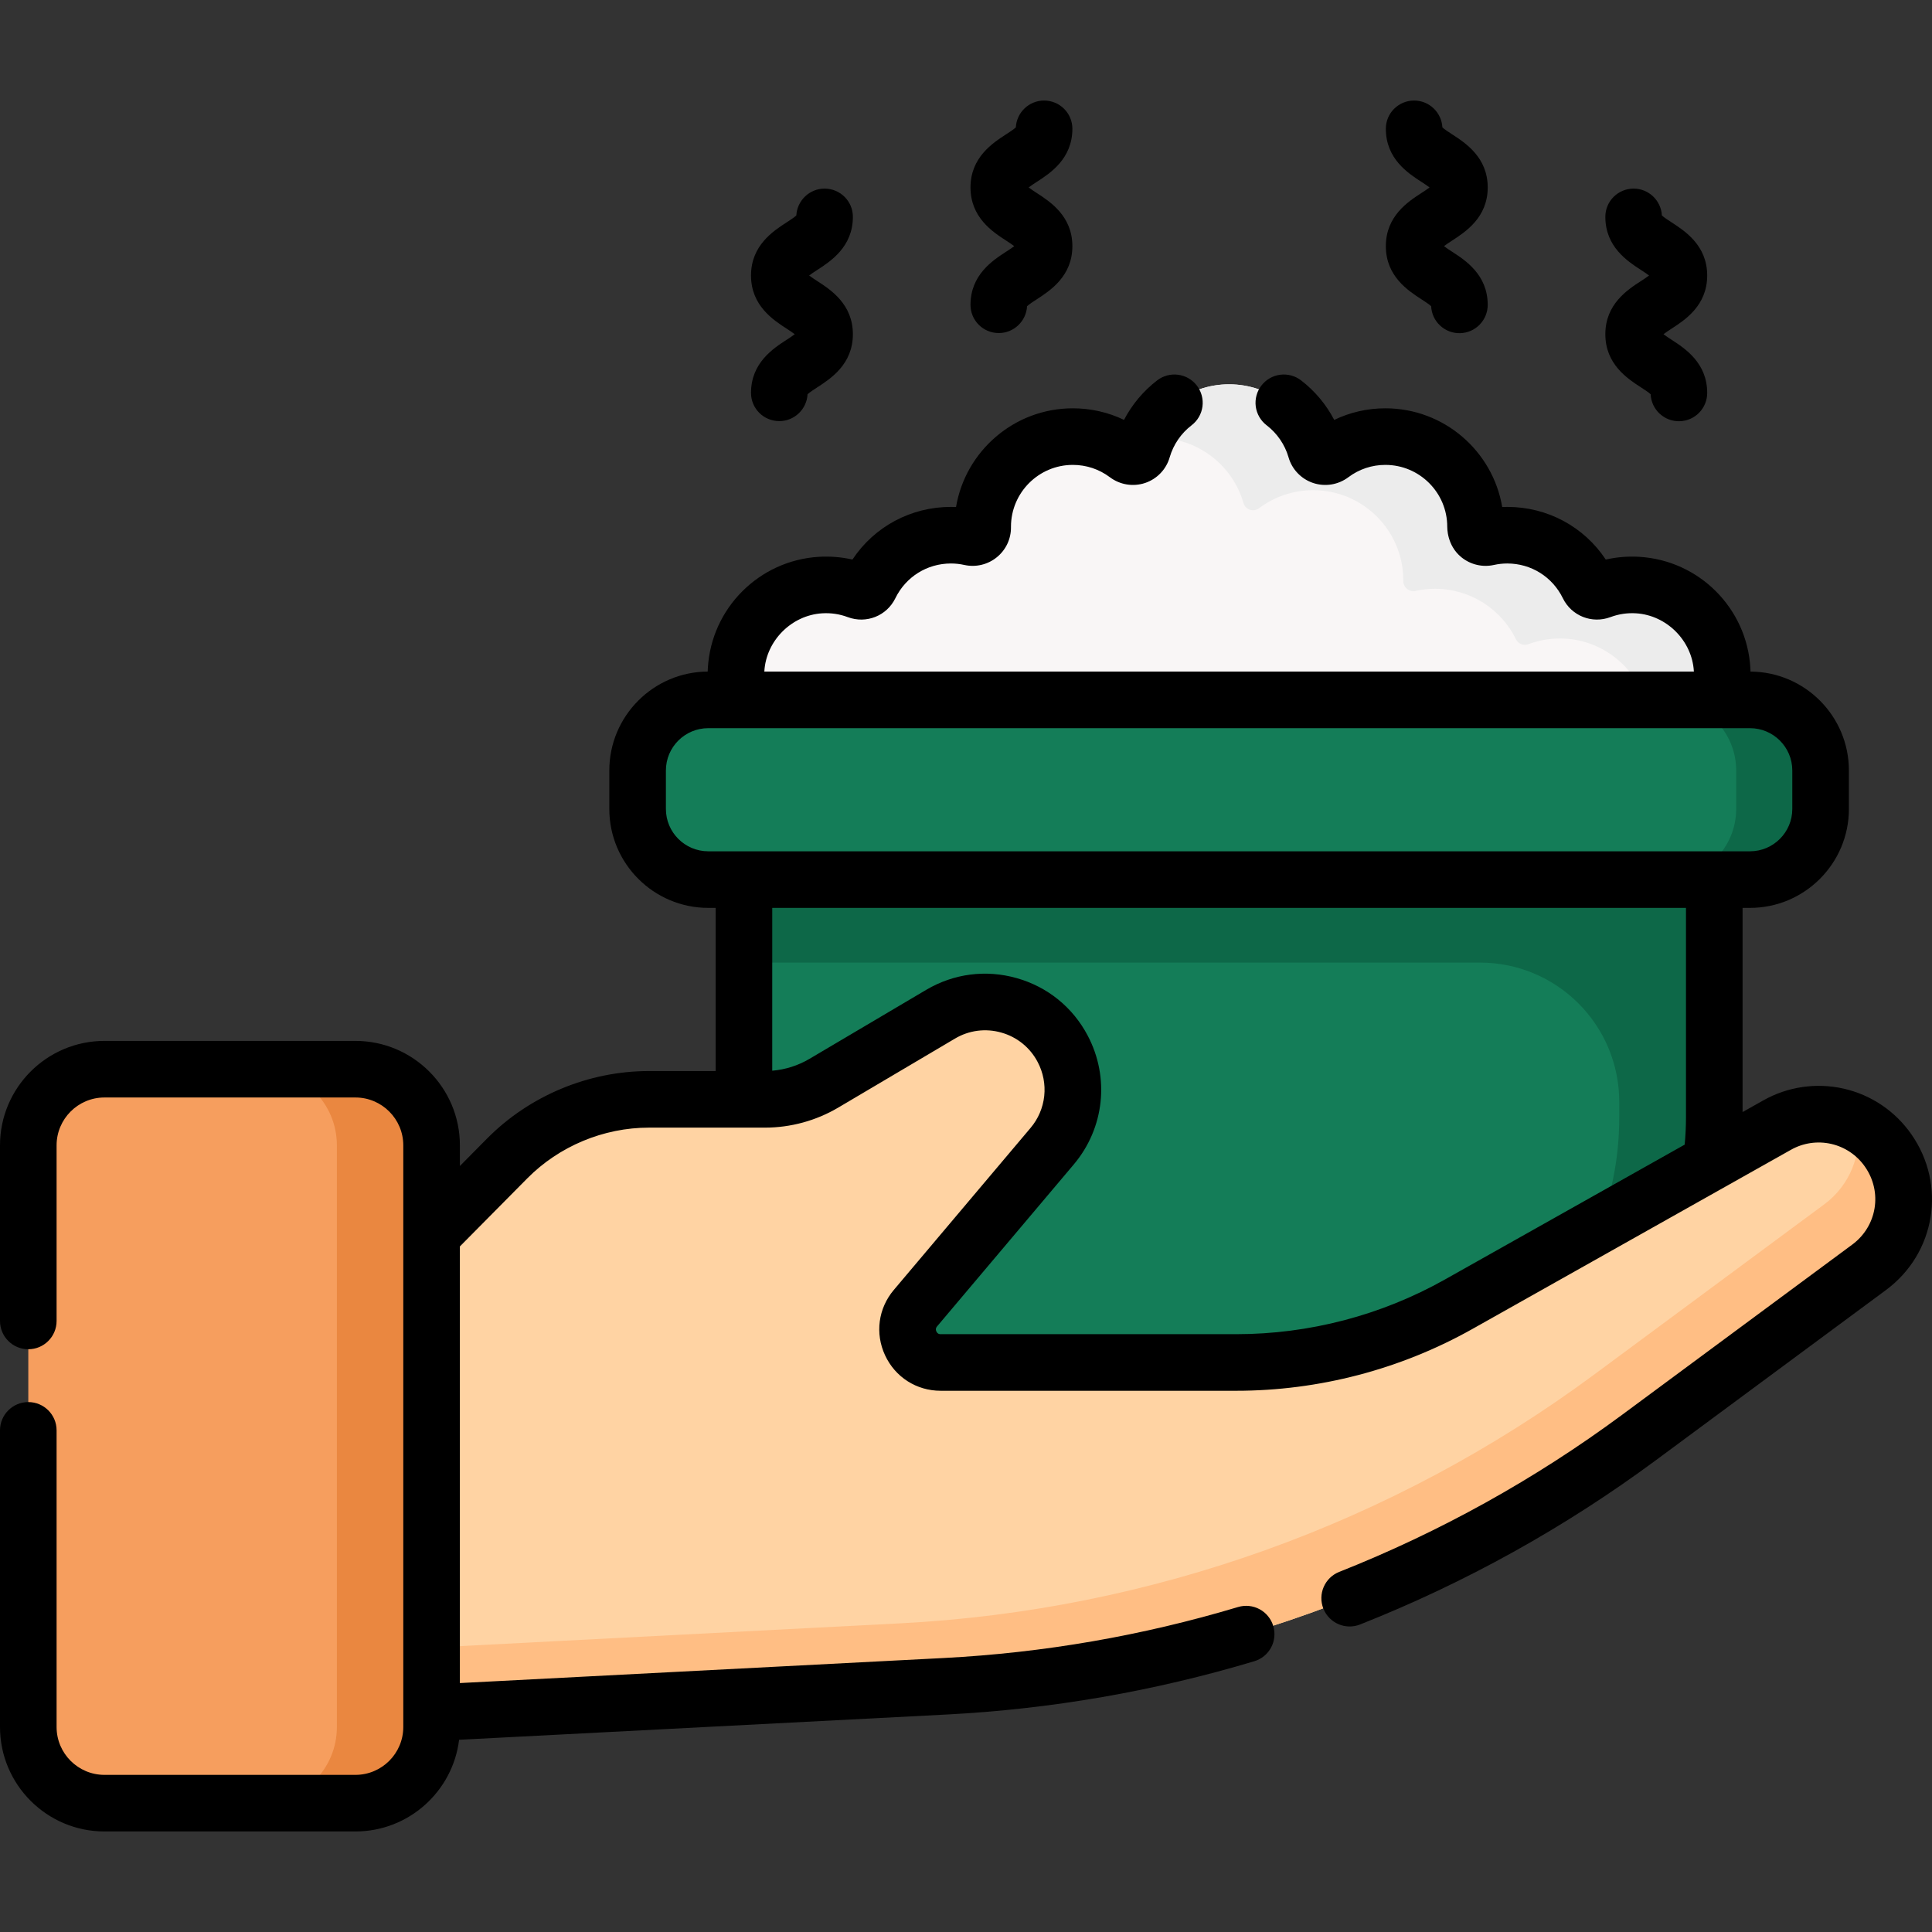 <svg width="100" height="100" viewBox="0 0 100 100" fill="none" xmlns="http://www.w3.org/2000/svg">
<rect x="0" y="0" width="100" height="100" fill="#333333" stroke="none"/>
<g clip-path="url(#clip0_41_186)">
<path d="M84.773 30.284C84.117 30.242 83.459 30.34 82.843 30.57C82.601 30.661 82.323 30.556 82.209 30.323C81.451 28.771 79.858 27.702 78.015 27.702C77.671 27.702 77.336 27.739 77.014 27.811C76.936 27.829 76.856 27.829 76.779 27.811C76.702 27.793 76.629 27.758 76.568 27.709C76.506 27.659 76.456 27.596 76.423 27.524C76.389 27.452 76.372 27.374 76.373 27.295L76.374 27.264C76.374 24.687 74.285 22.599 71.708 22.599C70.699 22.597 69.716 22.924 68.91 23.531C68.619 23.749 68.202 23.614 68.101 23.264C67.541 21.317 65.746 19.892 63.618 19.892C61.49 19.892 59.695 21.317 59.135 23.264C59.034 23.614 58.617 23.749 58.326 23.531C57.52 22.924 56.538 22.597 55.528 22.599C52.952 22.599 50.863 24.687 50.863 27.264L50.863 27.295C50.864 27.374 50.847 27.452 50.813 27.524C50.78 27.596 50.73 27.659 50.669 27.709C50.607 27.758 50.535 27.793 50.457 27.811C50.38 27.829 50.3 27.829 50.223 27.811C49.894 27.738 49.558 27.702 49.222 27.702C47.378 27.702 45.785 28.771 45.027 30.323C44.913 30.556 44.636 30.661 44.393 30.57C43.778 30.34 43.12 30.242 42.465 30.284C40.136 30.426 38.24 32.323 38.1 34.653C37.938 37.36 40.086 39.605 42.757 39.605H84.479C87.15 39.605 89.297 37.361 89.136 34.654C88.997 32.325 87.102 30.427 84.773 30.284Z" fill="#F9F6F6"/>
<path d="M89.136 34.654C88.998 32.325 87.102 30.427 84.773 30.283C84.117 30.242 83.459 30.34 82.844 30.57C82.601 30.661 82.323 30.556 82.209 30.323C81.452 28.771 79.858 27.702 78.015 27.702C77.671 27.702 77.336 27.739 77.014 27.811C76.937 27.828 76.856 27.829 76.779 27.811C76.702 27.793 76.629 27.758 76.568 27.709C76.506 27.659 76.457 27.596 76.423 27.524C76.389 27.452 76.372 27.374 76.373 27.294V27.264C76.373 24.687 74.285 22.598 71.708 22.598C70.699 22.597 69.716 22.924 68.91 23.53C68.619 23.749 68.202 23.614 68.101 23.264C67.541 21.317 65.746 19.892 63.618 19.892C61.702 19.892 60.06 21.048 59.342 22.699C59.52 22.678 59.699 22.666 59.879 22.665C62.007 22.665 63.802 24.09 64.362 26.038C64.463 26.387 64.88 26.522 65.171 26.304C65.977 25.698 66.96 25.37 67.969 25.372C70.546 25.372 72.634 27.461 72.634 30.037V30.068C72.633 30.147 72.65 30.226 72.684 30.297C72.718 30.369 72.767 30.432 72.829 30.482C72.891 30.532 72.963 30.567 73.04 30.584C73.117 30.602 73.198 30.602 73.275 30.584C73.603 30.512 73.939 30.475 74.276 30.475C76.119 30.475 77.713 31.544 78.47 33.096C78.584 33.329 78.862 33.435 79.105 33.344C79.72 33.113 80.378 33.015 81.034 33.057C83.363 33.2 85.258 35.098 85.397 37.428C85.443 38.193 85.303 38.922 85.02 39.573C87.433 39.295 89.286 37.175 89.136 34.654Z" fill="#ECECEC"/>
<path d="M72.903 73.674H54.334C45.593 73.674 38.507 66.588 38.507 57.846V45.528H88.73V57.846C88.73 66.588 81.644 73.674 72.903 73.674Z" fill="#147D58"/>
<path d="M38.507 45.527V49.824H76.602C80.584 49.824 83.812 53.052 83.812 57.034V57.846C83.812 66.588 76.726 73.674 67.985 73.674H72.903C81.644 73.674 88.73 66.588 88.73 57.846V45.527H38.507Z" fill="#0D6848"/>
<path d="M90.579 45.527H36.658C34.639 45.527 33.003 43.891 33.003 41.872V39.88C33.003 37.862 34.639 36.225 36.658 36.225H90.579C92.598 36.225 94.234 37.861 94.234 39.88V41.873C94.234 43.891 92.598 45.527 90.579 45.527Z" fill="#147D58"/>
<path d="M90.579 36.225H86.209C88.228 36.225 89.864 37.861 89.864 39.88V41.873C89.864 43.891 88.228 45.528 86.209 45.528H90.579C92.597 45.528 94.234 43.891 94.234 41.873V39.88C94.234 37.861 92.597 36.225 90.579 36.225Z" fill="#0D6848"/>
<path d="M18.397 93.332H5.406C3.229 93.332 1.465 91.567 1.465 89.39V59.284C1.465 57.107 3.229 55.342 5.406 55.342H18.397C20.574 55.342 22.339 57.107 22.339 59.284V89.39C22.339 91.567 20.574 93.332 18.397 93.332Z" fill="#F69E5E"/>
<path d="M18.397 55.342H13.495C15.672 55.342 17.437 57.107 17.437 59.284V89.39C17.437 91.567 15.672 93.332 13.495 93.332H18.397C20.574 93.332 22.339 91.567 22.339 89.39V59.284C22.339 57.107 20.574 55.342 18.397 55.342Z" fill="#EA8740"/>
<path d="M91.979 58.238L75.505 67.504C71.988 69.482 68.022 70.521 63.987 70.521H48.688C47.235 70.521 46.445 68.821 47.383 67.71L54.458 59.329C55.041 58.638 55.405 57.788 55.502 56.889C55.599 55.99 55.425 55.082 55.002 54.282C53.792 51.992 50.913 51.179 48.683 52.497L42.643 56.067C41.719 56.613 40.665 56.901 39.591 56.901H33.59C32.225 56.901 30.873 57.172 29.613 57.698C28.353 58.223 27.209 58.994 26.249 59.964L22.339 63.913V88.658L48.929 87.281C61.904 86.609 74.393 82.13 84.837 74.404L96.743 65.596C98.657 64.181 99.095 61.498 97.73 59.547C96.435 57.697 93.947 57.13 91.979 58.238Z" fill="#FFD3A3"/>
<path d="M97.73 59.548C97.323 58.967 96.782 58.493 96.152 58.169C96.379 59.722 95.767 61.343 94.421 62.338L82.515 71.146C72.071 78.872 59.582 83.351 46.607 84.023L22.339 85.279V88.658L48.929 87.281C61.904 86.609 74.393 82.13 84.837 74.404L96.743 65.596C98.657 64.181 99.094 61.498 97.73 59.548Z" fill="#FFBE84"/>
<path d="M98.93 58.708C98.099 57.513 96.852 56.672 95.434 56.349C94.015 56.026 92.526 56.244 91.26 56.961L90.195 57.56V46.992H90.579C93.402 46.992 95.699 44.695 95.699 41.873V39.88C95.699 37.066 93.417 34.776 90.607 34.761C90.605 34.696 90.602 34.632 90.598 34.568C90.415 31.482 87.949 29.012 84.864 28.822C84.277 28.785 83.688 28.832 83.115 28.963C81.987 27.264 80.099 26.237 78.015 26.237C77.928 26.237 77.841 26.239 77.754 26.243C77.266 23.347 74.741 21.134 71.708 21.134C70.778 21.134 69.879 21.339 69.059 21.734C68.642 20.934 68.056 20.235 67.341 19.686C67.032 19.45 66.643 19.346 66.257 19.397C65.872 19.448 65.523 19.651 65.287 19.959C65.051 20.267 64.947 20.657 64.998 21.042C65.05 21.427 65.252 21.776 65.56 22.012C66.104 22.429 66.507 23.017 66.694 23.669C66.782 23.977 66.944 24.259 67.166 24.49C67.387 24.722 67.662 24.896 67.965 24.998C68.271 25.1 68.596 25.126 68.914 25.075C69.232 25.023 69.533 24.895 69.79 24.702C70.343 24.285 71.016 24.061 71.708 24.063C73.473 24.063 74.909 25.499 74.909 27.261C74.914 27.281 74.871 28.219 75.645 28.846C75.878 29.034 76.15 29.168 76.442 29.236C76.733 29.305 77.037 29.306 77.329 29.241C77.554 29.191 77.785 29.166 78.016 29.166C79.249 29.166 80.352 29.855 80.894 30.966C81.342 31.881 82.401 32.3 83.359 31.941C83.781 31.783 84.233 31.716 84.683 31.745C86.266 31.843 87.58 33.159 87.674 34.742L87.675 34.76H39.562L39.563 34.74C39.658 33.158 40.972 31.842 42.555 31.745C43.012 31.717 43.457 31.783 43.879 31.942C44.837 32.3 45.896 31.881 46.343 30.965C46.885 29.855 47.988 29.166 49.222 29.166C49.453 29.166 49.684 29.191 49.909 29.241C50.201 29.306 50.504 29.305 50.796 29.236C51.087 29.168 51.36 29.034 51.592 28.846C51.824 28.659 52.01 28.423 52.138 28.154C52.265 27.885 52.33 27.592 52.328 27.294L52.328 27.264C52.328 25.499 53.764 24.063 55.529 24.063C56.228 24.063 56.891 24.284 57.448 24.702C57.705 24.895 58.006 25.023 58.323 25.075C58.641 25.126 58.966 25.1 59.272 24.998C59.575 24.896 59.85 24.722 60.071 24.49C60.293 24.259 60.455 23.977 60.543 23.669C60.735 23.01 61.132 22.43 61.677 22.012C61.986 21.776 62.188 21.427 62.239 21.043C62.29 20.657 62.187 20.268 61.951 19.959C61.715 19.651 61.366 19.448 60.98 19.397C60.596 19.346 60.206 19.45 59.897 19.686C59.182 20.235 58.596 20.934 58.179 21.733C57.358 21.339 56.46 21.134 55.529 21.134C52.497 21.134 49.971 23.347 49.484 26.243C49.397 26.239 49.309 26.237 49.222 26.237C47.139 26.237 45.25 27.263 44.122 28.962C43.55 28.832 42.962 28.785 42.376 28.821C39.29 29.011 36.824 31.48 36.639 34.565C36.635 34.63 36.632 34.695 36.63 34.76C33.82 34.775 31.538 37.066 31.538 39.88V41.872C31.538 44.695 33.835 46.992 36.658 46.992H37.042V55.437H33.591C30.464 55.437 27.408 56.711 25.208 58.933L23.804 60.352V59.283C23.804 56.302 21.379 53.877 18.398 53.877H5.406C2.425 53.877 0 56.302 0 59.283V68.372C0 69.181 0.656 69.837 1.465 69.837C2.274 69.837 2.929 69.181 2.929 68.372V59.283C2.929 57.918 4.04 56.806 5.406 56.806H18.397C19.763 56.806 20.874 57.917 20.874 59.283V89.39C20.874 90.756 19.763 91.867 18.397 91.867H5.406C4.041 91.867 2.929 90.756 2.929 89.39V74.035C2.929 73.226 2.274 72.571 1.465 72.571C0.656 72.571 0 73.226 0 74.035V89.39C0 92.371 2.425 94.796 5.406 94.796H18.397C21.155 94.796 23.436 92.721 23.763 90.051L49.005 88.743C54.402 88.463 59.745 87.537 64.922 85.985C65.106 85.93 65.278 85.839 65.427 85.718C65.576 85.596 65.7 85.446 65.791 85.277C65.882 85.108 65.939 84.922 65.958 84.731C65.978 84.539 65.959 84.346 65.904 84.162C65.849 83.977 65.758 83.806 65.636 83.657C65.515 83.507 65.365 83.384 65.196 83.293C65.026 83.201 64.841 83.144 64.649 83.125C64.458 83.106 64.265 83.124 64.08 83.18C59.128 84.664 54.016 85.55 48.853 85.818L23.803 87.115V64.516L27.29 60.994C28.943 59.324 31.24 58.366 33.59 58.366H39.591C40.927 58.366 42.239 58.007 43.389 57.328L49.428 53.758C49.785 53.545 50.182 53.407 50.595 53.353C51.008 53.3 51.427 53.331 51.827 53.446C52.227 53.557 52.601 53.75 52.925 54.011C53.248 54.273 53.515 54.598 53.708 54.967C53.995 55.508 54.114 56.123 54.049 56.732C53.983 57.341 53.736 57.917 53.339 58.384L46.264 66.766C45.458 67.72 45.284 69.017 45.811 70.15C46.337 71.282 47.44 71.986 48.688 71.986H63.987C68.264 71.986 72.495 70.878 76.223 68.781L92.697 59.514C93.329 59.156 94.073 59.047 94.782 59.208C95.492 59.37 96.115 59.79 96.53 60.388C97.447 61.697 97.158 63.468 95.873 64.419L83.966 73.226C79.457 76.561 74.534 79.295 69.32 81.36C68.568 81.657 68.199 82.508 68.497 83.261C68.795 84.013 69.646 84.381 70.398 84.083C75.849 81.925 80.995 79.067 85.708 75.581L97.615 66.774C100.186 64.871 100.764 61.329 98.93 58.708ZM36.658 44.063C35.45 44.063 34.467 43.08 34.467 41.873V39.88C34.467 38.672 35.45 37.69 36.658 37.69H90.579C91.787 37.69 92.769 38.672 92.769 39.88V41.873C92.769 43.08 91.787 44.063 90.579 44.063H36.658ZM87.266 57.847C87.266 58.313 87.243 58.782 87.198 59.246L74.787 66.228C71.489 68.081 67.77 69.055 63.987 69.057H48.688C48.65 69.057 48.533 69.057 48.467 68.916C48.401 68.774 48.477 68.684 48.502 68.655L55.577 60.273C57.164 58.393 57.447 55.773 56.297 53.598C55.523 52.132 54.218 51.077 52.623 50.627C51.028 50.176 49.364 50.392 47.937 51.236L41.898 54.806C41.31 55.153 40.652 55.363 39.971 55.42V46.992H87.266V57.847H87.266ZM38.872 20.337C38.872 21.144 39.525 21.794 40.332 21.797H40.337C41.118 21.797 41.758 21.18 41.799 20.407C41.9 20.31 42.14 20.154 42.305 20.047C42.993 19.601 44.145 18.855 44.145 17.299C44.145 15.743 42.994 14.996 42.305 14.55C42.175 14.466 42 14.352 41.881 14.26C42 14.168 42.175 14.054 42.305 13.97C42.993 13.524 44.145 12.777 44.145 11.222C44.145 10.415 43.492 9.765 42.685 9.762H42.68C41.899 9.762 41.259 10.379 41.218 11.152C41.117 11.249 40.877 11.405 40.712 11.512C40.024 11.958 38.872 12.704 38.872 14.26C38.872 15.816 40.024 16.562 40.712 17.008C40.842 17.093 41.018 17.207 41.136 17.299C41.018 17.391 40.842 17.505 40.712 17.589C40.024 18.035 38.872 18.782 38.872 20.337ZM50.233 15.78C50.233 16.587 50.886 17.236 51.693 17.239H51.698C52.479 17.239 53.119 16.622 53.161 15.849C53.261 15.752 53.501 15.597 53.667 15.489C54.355 15.043 55.506 14.297 55.506 12.741C55.506 11.185 54.355 10.439 53.667 9.993C53.536 9.908 53.361 9.794 53.243 9.702C53.361 9.61 53.536 9.496 53.667 9.412C54.355 8.966 55.506 8.22 55.506 6.664C55.506 5.857 54.853 5.207 54.046 5.204H54.041C53.26 5.204 52.62 5.821 52.579 6.594C52.478 6.691 52.239 6.847 52.073 6.954C51.385 7.4 50.233 8.147 50.233 9.702C50.233 11.258 51.385 12.005 52.073 12.45C52.203 12.535 52.379 12.649 52.497 12.741C52.379 12.833 52.203 12.947 52.073 13.031C51.385 13.477 50.233 14.224 50.233 15.78ZM83.092 17.299C83.092 18.855 84.243 19.601 84.931 20.047C85.097 20.154 85.336 20.31 85.437 20.407C85.454 20.789 85.621 21.149 85.901 21.41C86.181 21.671 86.552 21.812 86.934 21.803C87.317 21.794 87.681 21.636 87.948 21.362C88.215 21.088 88.365 20.72 88.364 20.337C88.364 18.782 87.213 18.035 86.525 17.589C86.395 17.505 86.219 17.391 86.101 17.299C86.219 17.207 86.395 17.093 86.525 17.008C87.213 16.562 88.364 15.816 88.364 14.26C88.364 12.704 87.213 11.958 86.525 11.512C86.359 11.405 86.12 11.249 86.019 11.152C85.977 10.379 85.338 9.762 84.556 9.762H84.552C83.745 9.765 83.092 10.415 83.092 11.222C83.092 12.777 84.243 13.524 84.931 13.97C85.061 14.054 85.237 14.168 85.355 14.26C85.237 14.352 85.061 14.466 84.931 14.55C84.243 14.996 83.092 15.743 83.092 17.299ZM71.731 12.741C71.731 14.296 72.882 15.043 73.57 15.489C73.736 15.596 73.975 15.752 74.076 15.849C74.093 16.231 74.26 16.591 74.54 16.852C74.82 17.113 75.191 17.254 75.573 17.245C75.956 17.236 76.32 17.078 76.587 16.804C76.854 16.53 77.004 16.162 77.004 15.779C77.004 14.224 75.852 13.477 75.164 13.031C75.034 12.947 74.858 12.833 74.74 12.741C74.858 12.649 75.034 12.534 75.164 12.45C75.852 12.004 77.004 11.258 77.004 9.702C77.004 8.147 75.852 7.4 75.164 6.954C74.998 6.847 74.759 6.691 74.658 6.594C74.616 5.821 73.977 5.204 73.195 5.204H73.19C72.383 5.207 71.731 5.857 71.731 6.664C71.731 8.22 72.882 8.966 73.57 9.412C73.7 9.496 73.876 9.61 73.994 9.702C73.876 9.794 73.7 9.908 73.57 9.992C72.882 10.438 71.731 11.185 71.731 12.741Z" fill="black"/>
</g>
<defs>
<clipPath id="clip0_41_186">
<rect width="100" height="100" fill="white"/>
</clipPath>
</defs>
</svg>
